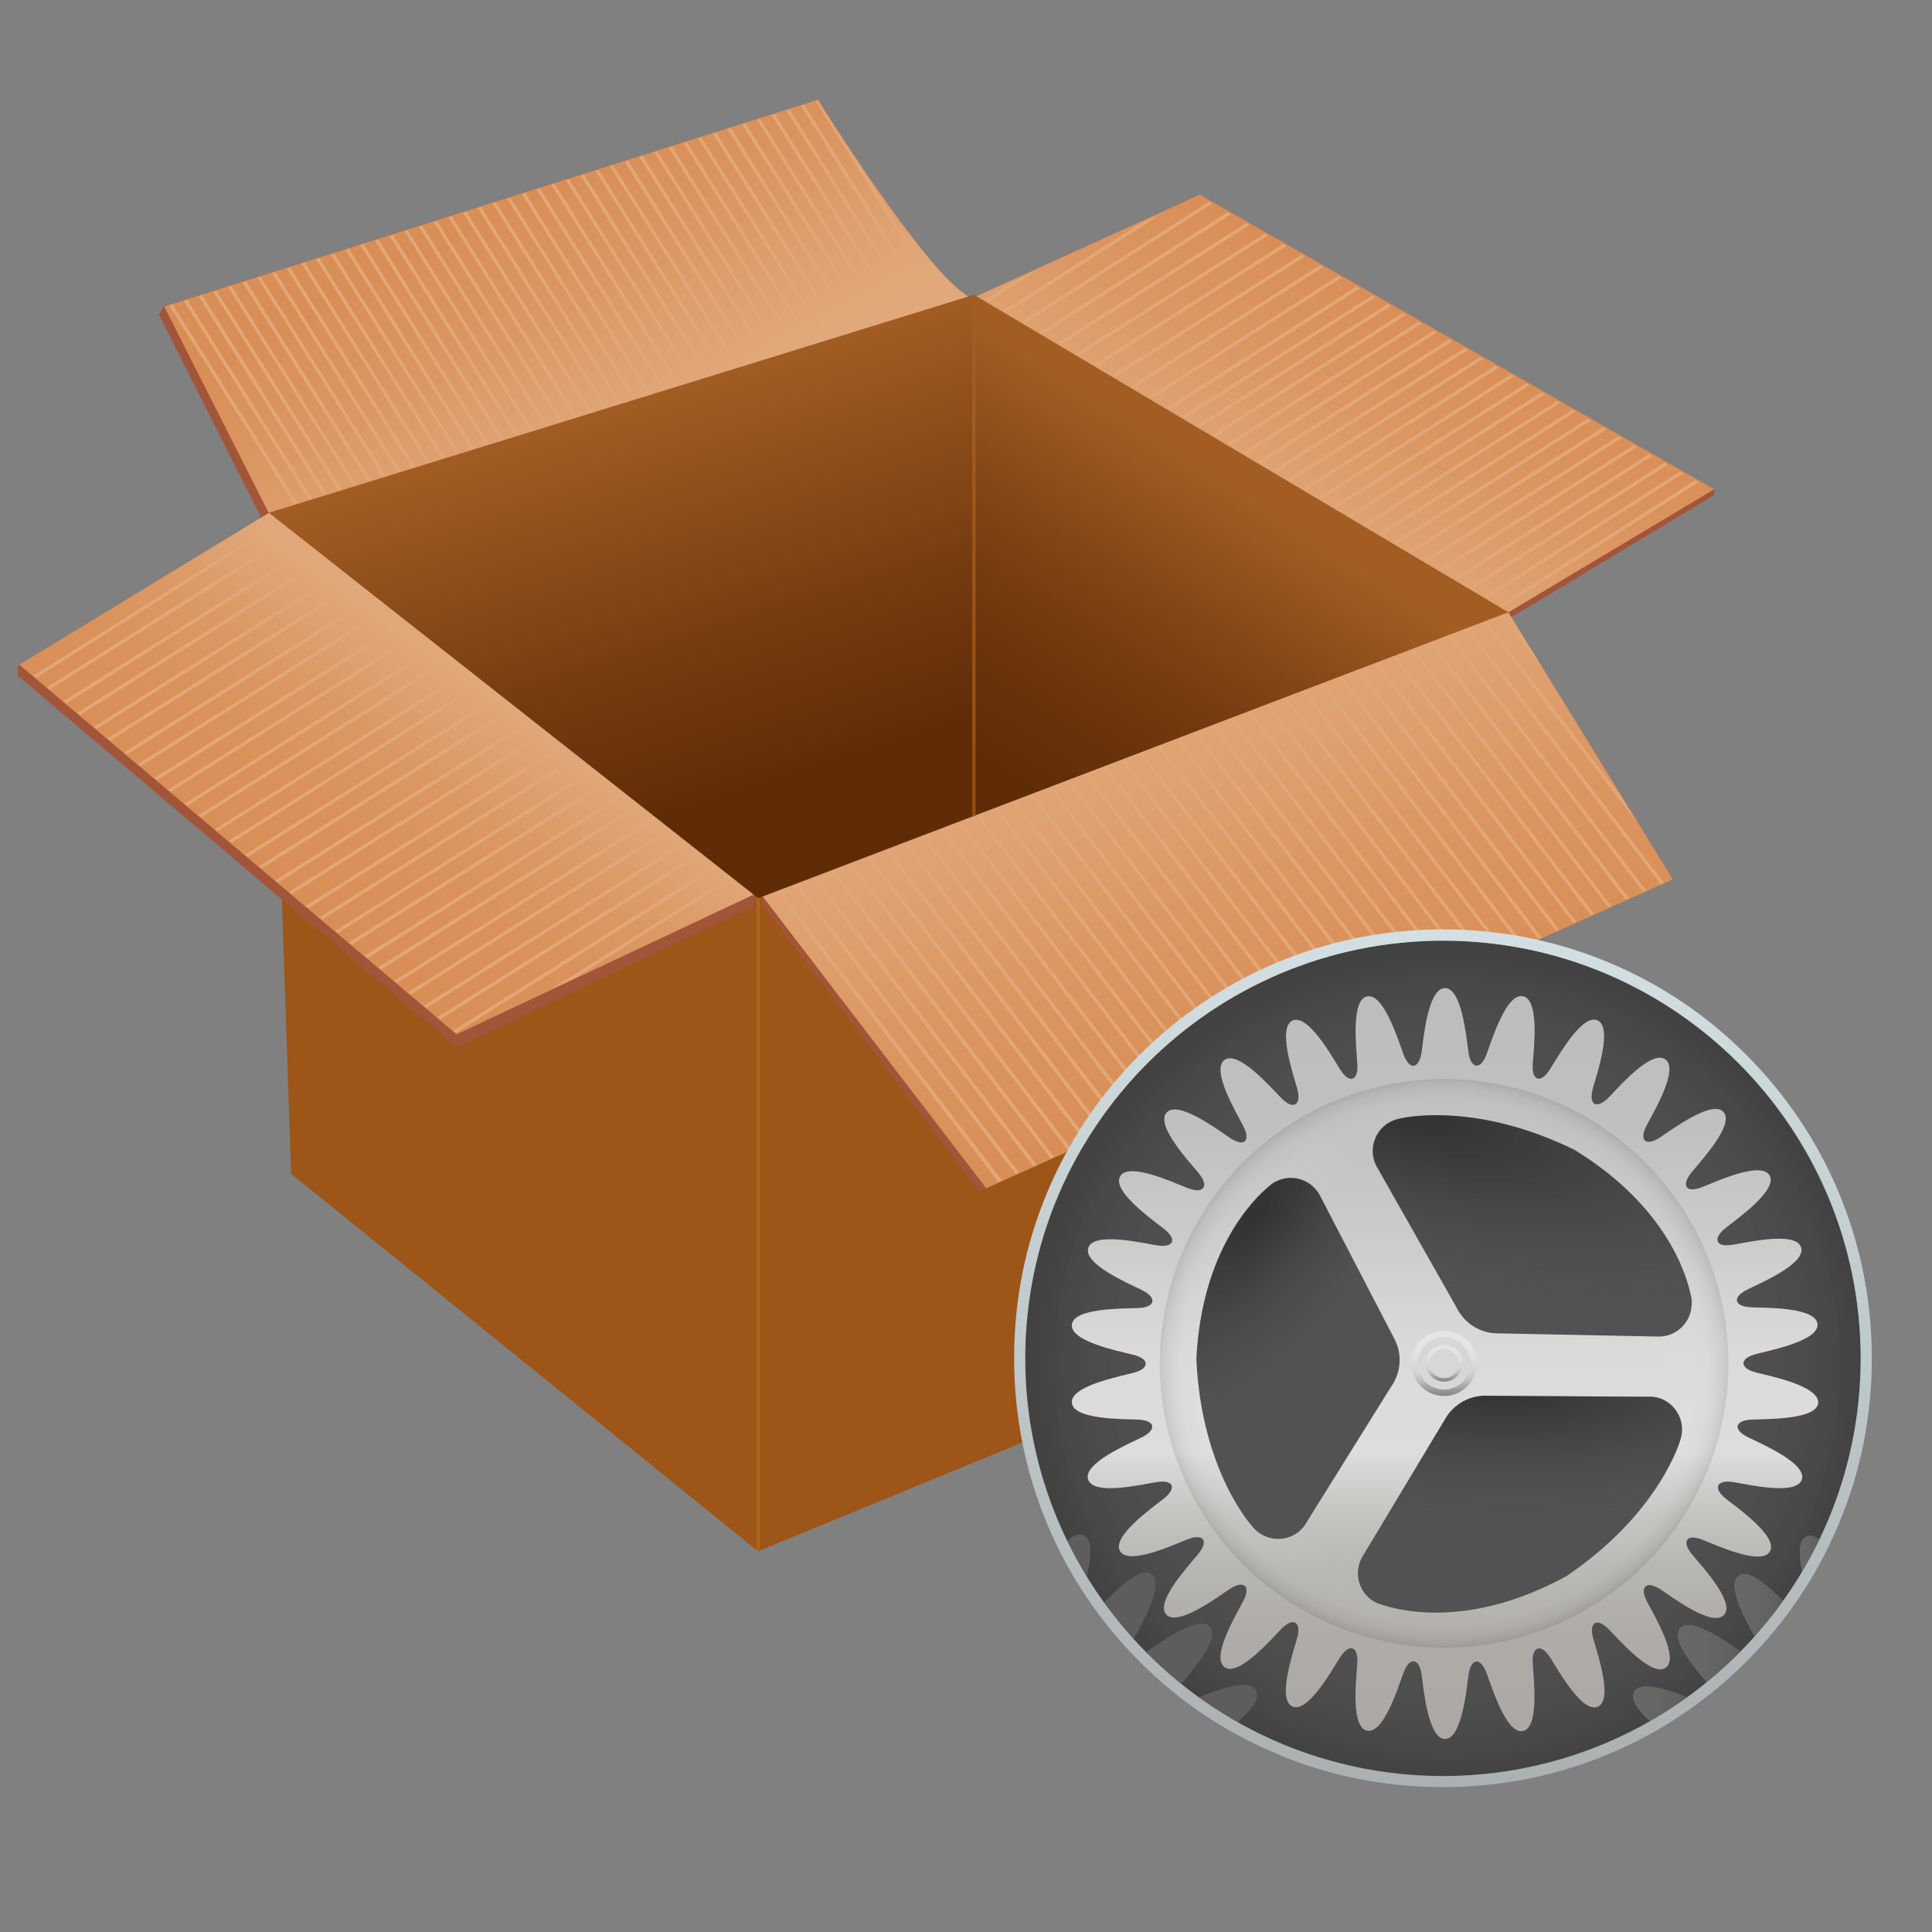 <?xml version="1.0" encoding="utf-8"?>
<!-- Generator: Adobe Illustrator 23.0.1, SVG Export Plug-In . SVG Version: 6.00 Build 0)  -->
<!-- Artist: @KevDoy for Trenta.io -->
<svg version="1.1" xmlns="http://www.w3.org/2000/svg" xmlns:xlink="http://www.w3.org/1999/xlink" x="0px" y="0px"
	 viewBox="0 0 1024 1024" style="enable-background:new 0 0 1024 1024;" xml:space="preserve">
<rect x="0" y="0" width="1024" height="1024" fill="#808080" stroke="none"/>
<style type="text/css">
	.st0{fill:url(#polygon15_1_);}
	.st1{fill:url(#polygon25_1_);}
	.st2{fill:#9D5518;}
	.st3{fill:#A25539;}
	.st4{fill:url(#polygon44_1_);}
	.st5{fill:url(#polygon58_1_);}
	.st6{fill:url(#polygon72_1_);}
	.st7{fill:url(#path86_1_);}
	.st8{fill:none;stroke:#000000;stroke-miterlimit:10;}
	.st9{fill:#AD631C;}
	.st10{fill:url(#polygon102_1_);}
	.st11{fill:#E2A777;}
	.st12{fill:#525252;}
	.st13{fill:url(#Background_2_);}
	.st14{fill:url(#SVGID_1_);}
	.st15{fill:url(#SVGID_2_);}
	.st16{fill:url(#SVGID_3_);}
	.st17{fill:url(#SVGID_4_);}
	.st18{opacity:0.45;}
	.st19{fill:#ACA9A5;}
	.st20{fill:url(#Outline_1_);}
	.st21{fill:url(#SVGID_5_);}
	.st22{fill:url(#SVGID_6_);}
	.st23{display:none;fill:#525252;}
	.st24{fill:url(#SVGID_7_);}
	.st25{fill:url(#SVGID_8_);}
	.st26{fill:url(#SVGID_9_);}
	.st27{fill:url(#SVGID_10_);}
	.st28{fill:#D7D7D6;}
	.st29{fill:url(#SVGID_11_);}
</style>
<g id="Layer_2">
	<g id="Inner_Box_Gradient_1">
		
			<linearGradient id="polygon15_1_" gradientUnits="userSpaceOnUse" x1="677.205" y1="813.749" x2="526.891" y2="580.122" gradientTransform="matrix(1 0 0 -1 0 1024)">
			<stop  offset="0.189" style="stop-color:#A35D22"/>
			<stop  offset="0.21" style="stop-color:#A05B21"/>
			<stop  offset="0.497" style="stop-color:#7D4113"/>
			<stop  offset="0.732" style="stop-color:#68320B"/>
			<stop  offset="0.886" style="stop-color:#602C08"/>
		</linearGradient>
		<polygon id="polygon15" class="st0" points="516.2,432.5 516.2,156.2 799.5,324.5 		"/>
	</g>
	<g id="Inner_Box_Gradient_2">
		
			<linearGradient id="polygon25_1_" gradientUnits="userSpaceOnUse" x1="328.494" y1="812.606" x2="425.559" y2="507.273" gradientTransform="matrix(1 0 0 -1 0 1024)">
			<stop  offset="2.461117e-03" style="stop-color:#A35D22"/>
			<stop  offset="0.442" style="stop-color:#743B10"/>
			<stop  offset="0.678" style="stop-color:#602C08"/>
		</linearGradient>
		<polygon id="polygon25" class="st1" points="516.2,432.5 516.2,156.2 142.5,271.8 401.8,476.1 		"/>
	</g>
	<g id="Layer_3_1_">
		<polygon id="polygon28" class="st2" points="401.8,476.1 799.5,324.5 787.1,663.6 401.8,822.2 154.3,622.1 142.5,271.8 		"/>
	</g>
	<g id="bottom_left_flap">
		<g id="g46">
			<polygon id="polygon31" class="st3" points="399.4,474.2 399.4,480.4 242,555.2 9.4,358.1 9.4,352.9 142.5,271.8 			"/>
			
				<linearGradient id="polygon44_1_" gradientUnits="userSpaceOnUse" x1="158.847" y1="546.31" x2="246.802" y2="669.637" gradientTransform="matrix(1 0 0 -1 0 1024)">
				<stop  offset="0" style="stop-color:#D98E56"/>
				<stop  offset="0.334" style="stop-color:#DA915A"/>
				<stop  offset="0.655" style="stop-color:#DC9965"/>
				<stop  offset="0.969" style="stop-color:#E0A779"/>
				<stop  offset="1" style="stop-color:#E1A97B"/>
			</linearGradient>
			<polygon id="polygon44" class="st4" points="399.4,474.2 242,548.2 10.2,352.3 142.5,271.8 			"/>
		</g>
	</g>
	<g id="bottom_right_flap">
		<g id="g60">
			<polygon id="polygon49" class="st3" points="404.3,475.2 404.3,479.7 518.9,631.6 886.7,466.1 799.5,324.5 			"/>
			
				<linearGradient id="polygon58_1_" gradientUnits="userSpaceOnUse" x1="679.668" y1="465.548" x2="604.572" y2="658.395" gradientTransform="matrix(1 0 0 -1 0 1024)">
				<stop  offset="0" style="stop-color:#D98E56"/>
				<stop  offset="0.428" style="stop-color:#DC9763"/>
				<stop  offset="1" style="stop-color:#E1A97B"/>
			</linearGradient>
			<polygon id="polygon58" class="st5" points="404.3,475.2 522.7,629.8 886.7,466.1 799.5,324.5 			"/>
		</g>
	</g>
	<g id="top_right_flap">
		<g id="g74">
			<polygon id="polygon63" class="st3" points="801.2,327.1 908.6,262.4 908.6,259.3 635.9,103.1 517.5,157 799.5,324.5 			"/>
			
				<linearGradient id="polygon72_1_" gradientUnits="userSpaceOnUse" x1="738.684" y1="862.952" x2="670.797" y2="737.991" gradientTransform="matrix(1 0 0 -1 0 1024)">
				<stop  offset="0" style="stop-color:#D98E56"/>
				<stop  offset="0.428" style="stop-color:#DC9763"/>
				<stop  offset="1" style="stop-color:#E1A97B"/>
			</linearGradient>
			<polygon id="polygon72" class="st6" points="799.5,324.5 908.6,259.3 635.9,103.1 517.5,157 			"/>
		</g>
	</g>
	<g id="top_left_flap">
		<path id="path77" class="st3" d="M138.4,274.3L84.3,166.9l2.6-4.6L433.6,52.8c0,0,57.4,92.4,79.8,104.3l-371,114.7L138.4,274.3z"
			/>
		
			<linearGradient id="path86_1_" gradientUnits="userSpaceOnUse" x1="271.858" y1="914.085" x2="337.191" y2="792.428" gradientTransform="matrix(1 0 0 -1 0 1024)">
			<stop  offset="0" style="stop-color:#D98E56"/>
			<stop  offset="0.428" style="stop-color:#DC9763"/>
			<stop  offset="1" style="stop-color:#E1A97B"/>
		</linearGradient>
		<path id="path86" class="st7" d="M87,162.4L433.6,52.8c0,0,57.4,92.4,79.8,104.3l-371,114.7L87,162.4z"/>
	</g>
	<g id="Layer_12_1_">
		<path id="path90" class="st8" d="M154.3,622.1"/>
		<polygon id="polygon92" class="st9" points="401.8,476.1 400.9,475.4 400.9,821.5 401.8,822.2 402.7,821.8 402.7,475.8 		"/>
	</g>
	<g id="Top_Stroke_1_">
		
			<linearGradient id="polygon102_1_" gradientUnits="userSpaceOnUse" x1="516.176" y1="867.771" x2="516.176" y2="591.115" gradientTransform="matrix(1 0 0 -1 0 1024)">
			<stop  offset="0.189" style="stop-color:#A35D22"/>
			<stop  offset="0.527" style="stop-color:#9C5316"/>
			<stop  offset="0.886" style="stop-color:#974D0E"/>
		</linearGradient>
		<polygon id="polygon102" class="st10" points="515.3,156.5 515.3,432.9 517.1,432.2 517.1,156.8 516.2,156.2 		"/>
	</g>
	<g id="Top_Lines">
		<polygon id="polygon105" class="st11" points="305.2,400.5 169.3,486.2 170.8,487.4 306.7,401.8 		"/>
		<polygon id="polygon107" class="st11" points="297.6,394.6 162,480.1 163.5,481.3 299.2,395.8 		"/>
		<polygon id="polygon109" class="st11" points="321.4,413.4 184.9,499.5 186.4,500.7 323,414.6 		"/>
		<polygon id="polygon111" class="st11" points="314,407.5 177.7,493.4 179.1,494.5 315.4,408.6 		"/>
		<polygon id="polygon113" class="st11" points="337.7,426.2 200.6,512.6 202,513.9 339.3,427.4 		"/>
		<polygon id="polygon115" class="st11" points="330.2,420.3 193.3,506.5 194.8,507.8 331.7,421.4 		"/>
		<polygon id="polygon117" class="st11" points="354.1,439 216.3,525.9 217.7,527.1 355.5,440.2 		"/>
		<polygon id="polygon119" class="st11" points="346.5,433.1 209,519.8 210.4,521 347.9,434.3 		"/>
		<polygon id="polygon121" class="st11" points="370.3,451.9 231.9,539.1 233.3,540.3 371.8,453.1 		"/>
		<polygon id="polygon123" class="st11" points="362.7,446 224.7,533 226.1,534.2 364.2,447.1 		"/>
		<polygon id="polygon125" class="st11" points="386.6,464.7 292.4,524.1 305.7,517.8 388,465.9 		"/>
		<polygon id="polygon127" class="st11" points="379,458.7 240.2,546.2 241.7,547.4 380.6,459.9 		"/>
		<polygon id="polygon129" class="st11" points="288.5,387.5 153.3,472.6 154.7,473.9 290,388.6 		"/>
		<polygon id="polygon131" class="st11" points="281,381.5 146,466.5 147.4,467.8 282.5,382.7 		"/>
		<polygon id="polygon133" class="st11" points="271.8,374.3 137.2,459.1 138.7,460.4 273.3,375.5 		"/>
		<polygon id="polygon135" class="st11" points="264.3,368.4 129.9,453 131.4,454.2 265.7,369.5 		"/>
		<polygon id="polygon137" class="st11" points="255.1,361.2 121.2,445.6 122.6,446.8 256.6,362.3 		"/>
		<polygon id="polygon139" class="st11" points="247.6,355.2 113.9,439.5 115.3,440.6 249.1,356.4 		"/>
		<polygon id="polygon141" class="st11" points="238.4,348 105.2,432 106.6,433.2 240,349.2 		"/>
		<polygon id="polygon143" class="st11" points="230.9,342 97.9,425.9 99.3,427.1 232.4,343.2 		"/>
		<polygon id="polygon145" class="st11" points="221.8,334.8 89.1,418.5 90.6,419.6 223.3,336 		"/>
		<polygon id="polygon147" class="st11" points="214.2,328.9 81.8,412.3 83.3,413.5 215.7,330.1 		"/>
		<polygon id="polygon149" class="st11" points="205.1,321.7 73.1,404.9 74.5,406.1 206.5,322.9 		"/>
		<polygon id="polygon151" class="st11" points="197.5,315.7 65.8,398.7 67.2,400 199.1,316.9 		"/>
		<polygon id="polygon153" class="st11" points="188.4,308.5 57,391.3 58.5,392.5 189.9,309.7 		"/>
		<polygon id="polygon155" class="st11" points="180.9,302.6 49.7,385.2 51.2,386.4 182.4,303.7 		"/>
		<polygon id="polygon157" class="st11" points="171.7,295.4 41,377.7 42.4,379 173.2,296.5 		"/>
		<polygon id="polygon159" class="st11" points="164.2,289.4 33.7,371.6 35.1,372.9 165.6,290.6 		"/>
		<polygon id="polygon161" class="st11" points="155,282.2 25,364.2 26.4,365.4 156.5,283.4 		"/>
		<polygon id="polygon163" class="st11" points="147.5,276.3 17.7,358.1 19.1,359.3 149,277.4 		"/>
		<polygon id="polygon165" class="st11" points="89.7,161.9 155.9,267.2 157.7,266.6 91.5,161.4 		"/>
		<polygon id="polygon167" class="st11" points="97.4,159.5 163.6,264.8 165.4,264.2 99.2,158.9 		"/>
		<polygon id="polygon169" class="st11" points="105.2,157 171.5,262.4 173.3,261.8 107.1,156.4 		"/>
		<polygon id="polygon171" class="st11" points="113,154.5 179.3,260 181.1,259.4 114.8,154 		"/>
		<polygon id="polygon173" class="st11" points="120.8,152.1 187.2,257.5 188.9,257 122.5,151.5 		"/>
		<polygon id="polygon175" class="st11" points="128.6,149.7 194.9,255.1 196.7,254.5 130.4,149 		"/>
		<polygon id="polygon177" class="st11" points="136.4,147.1 202.8,252.7 204.6,252.1 138.1,146.6 		"/>
		<polygon id="polygon179" class="st11" points="144.2,144.7 210.6,250.3 212.4,249.8 146,144.2 		"/>
		<polygon id="polygon181" class="st11" points="151.9,142.3 218.4,247.9 220.1,247.3 153.7,141.6 		"/>
		<polygon id="polygon183" class="st11" points="159.8,139.7 226.2,245.4 228,244.9 161.6,139.2 		"/>
		<polygon id="polygon185" class="st11" points="167.5,137.3 234,243 235.8,242.5 169.3,136.8 		"/>
		<polygon id="polygon187" class="st11" points="175.4,134.9 241.9,240.6 243.6,240 177.1,134.3 		"/>
		<polygon id="polygon189" class="st11" points="183.1,132.3 249.6,238.2 251.4,237.6 184.9,131.8 		"/>
		<polygon id="polygon191" class="st11" points="190.9,129.9 257.5,235.8 259.3,235.3 192.7,129.4 		"/>
		<polygon id="polygon193" class="st11" points="198.7,127.5 265.3,233.4 267.1,232.8 200.5,126.9 		"/>
		<polygon id="polygon195" class="st11" points="206.4,125 273.1,230.9 274.8,230.4 208.3,124.4 		"/>
		<polygon id="polygon197" class="st11" points="214.3,122.5 280.9,228.5 282.7,228 216,122 		"/>
		<polygon id="polygon199" class="st11" points="222,120.1 288.7,226.1 290.5,225.5 223.8,119.6 		"/>
		<polygon id="polygon201" class="st11" points="229.9,117.7 296.6,223.7 298.4,223.1 231.6,117 		"/>
		<polygon id="polygon203" class="st11" points="237.6,115.1 304.3,221.3 306.1,220.8 239.4,114.6 		"/>
		<polygon id="polygon205" class="st11" points="245.4,112.7 312.2,218.9 314,218.3 247.2,112.2 		"/>
		<polygon id="polygon207" class="st11" points="253.2,110.3 320,216.4 321.8,215.9 255,109.7 		"/>
		<polygon id="polygon209" class="st11" points="261,107.7 327.8,214 329.5,213.5 262.8,107.2 		"/>
		<polygon id="polygon211" class="st11" points="268.8,105.3 335.6,211.6 337.4,211 270.5,104.8 		"/>
		<polygon id="polygon213" class="st11" points="276.6,102.9 343.4,209.2 345.2,208.7 278.4,102.3 		"/>
		<polygon id="polygon215" class="st11" points="284.3,100.4 351.3,206.8 353.1,206.2 286.1,99.8 		"/>
		<polygon id="polygon217" class="st11" points="292.1,97.9 359,204.4 360.8,203.8 294,97.4 		"/>
		<polygon id="polygon219" class="st11" points="299.9,95.5 366.9,201.9 368.7,201.4 301.7,95 		"/>
		<polygon id="polygon221" class="st11" points="307.7,93.1 374.7,199.5 376.5,198.9 309.5,92.4 		"/>
		<polygon id="polygon223" class="st11" points="315.5,90.5 382.5,197.1 384.2,196.5 317.3,90 		"/>
		<polygon id="polygon225" class="st11" points="323.3,88.1 390.3,194.7 392.1,194.2 325,87.6 		"/>
		<polygon id="polygon227" class="st11" points="331.1,85.7 398.1,192.3 399.9,191.7 332.9,85 		"/>
		<polygon id="polygon229" class="st11" points="338.8,83.1 406,189.8 407.8,189.3 340.6,82.6 		"/>
		<polygon id="polygon231" class="st11" points="346.7,80.7 413.8,187.4 415.5,186.9 348.5,80.2 		"/>
		<polygon id="polygon233" class="st11" points="354.4,78.3 421.6,185 423.4,184.4 356.2,77.7 		"/>
		<polygon id="polygon235" class="st11" points="362.3,75.8 429.4,182.6 431.2,182 364,75.2 		"/>
		<polygon id="polygon237" class="st11" points="370,73.3 437.2,180.2 438.9,179.7 371.8,72.8 		"/>
		<polygon id="polygon239" class="st11" points="377.8,70.9 445,177.8 446.8,177.2 379.6,70.3 		"/>
		<polygon id="polygon241" class="st11" points="385.6,68.5 452.8,175.3 454.6,174.8 387.4,67.8 		"/>
		<polygon id="polygon243" class="st11" points="393.3,65.9 460.7,172.9 462.5,172.4 395.2,65.4 		"/>
		<polygon id="polygon245" class="st11" points="401.2,63.5 468.5,170.5 470.2,169.9 402.9,63 		"/>
		<polygon id="polygon247" class="st11" points="408.9,61.1 476.3,168.1 478.1,167.6 410.7,60.4 		"/>
		<polygon id="polygon249" class="st11" points="416.8,58.5 484.1,165.7 485.9,165.2 418.5,58 		"/>
		<polygon id="polygon251" class="st11" points="424.5,56.1 491.9,163.3 493.7,162.7 426.3,55.6 		"/>
		<path id="path253" class="st11" d="M501.5,160.3l-45.2-71.9c-11.9-17.7-21.2-32.4-22.8-35.1l-1.2,0.4l67.4,107.1L501.5,160.3z"/>
		<polygon id="polygon255" class="st11" points="531,625.6 413.4,472.2 411.6,472.9 529.2,626.4 		"/>
		<polygon id="polygon257" class="st11" points="540.1,621.5 423,468.6 421.2,469.2 538.4,622.2 		"/>
		<polygon id="polygon259" class="st11" points="549.4,617.4 432.6,464.9 430.8,465.6 547.7,618.1 		"/>
		<polygon id="polygon261" class="st11" points="558.6,613.2 442.2,461.2 440.5,461.9 556.9,613.9 		"/>
		<polygon id="polygon263" class="st11" points="567.9,609.1 451.8,457.6 450,458.2 566.2,609.8 		"/>
		<polygon id="polygon265" class="st11" points="577.1,604.8 461.4,453.9 459.7,454.6 575.4,605.6 		"/>
		<polygon id="polygon267" class="st11" points="586.4,600.7 471,450.2 469.3,450.9 584.7,601.5 		"/>
		<polygon id="polygon269" class="st11" points="595.6,596.5 480.7,446.6 478.9,447.2 593.9,597.3 		"/>
		<polygon id="polygon271" class="st11" points="604.8,592.4 490.2,442.9 488.5,443.6 603.1,593.2 		"/>
		<polygon id="polygon273" class="st11" points="614,588.2 499.9,439.2 498.1,439.9 612.3,589.1 		"/>
		<polygon id="polygon275" class="st11" points="623.2,584.1 509.5,435.6 507.7,436.2 621.6,584.8 		"/>
		<polygon id="polygon277" class="st11" points="632.5,580 519.1,431.9 517.3,432.6 630.8,580.7 		"/>
		<polygon id="polygon279" class="st11" points="641.7,575.8 528.7,428.2 526.9,428.9 640.1,576.5 		"/>
		<polygon id="polygon281" class="st11" points="651,571.7 538.3,424.6 536.5,425.2 649.3,572.4 		"/>
		<polygon id="polygon283" class="st11" points="660.2,567.5 547.9,420.9 546.1,421.6 658.6,568.2 		"/>
		<polygon id="polygon285" class="st11" points="669.5,563.4 557.5,417.2 555.7,417.9 667.8,564.1 		"/>
		<polygon id="polygon287" class="st11" points="678.7,559.2 567.1,413.6 565.4,414.2 677,559.9 		"/>
		<polygon id="polygon289" class="st11" points="687.9,555 576.7,409.9 574.9,410.6 686.2,555.8 		"/>
		<polygon id="polygon291" class="st11" points="697.1,550.8 586.3,406.2 584.6,406.9 695.4,551.7 		"/>
		<polygon id="polygon293" class="st11" points="706.4,546.7 595.9,402.6 594.2,403.2 704.7,547.5 		"/>
		<polygon id="polygon295" class="st11" points="715.6,542.6 605.6,398.9 603.8,399.6 713.9,543.4 		"/>
		<polygon id="polygon297" class="st11" points="724.9,538.4 615.1,395.2 613.4,395.9 723.2,539.2 		"/>
		<polygon id="polygon299" class="st11" points="734.1,534.3 624.8,391.6 623,392.2 732.4,535.1 		"/>
		<polygon id="polygon301" class="st11" points="743.4,530.1 634.4,387.9 632.6,388.6 741.6,530.8 		"/>
		<polygon id="polygon303" class="st11" points="752.5,526 644,384.2 642.2,384.9 750.8,526.7 		"/>
		<polygon id="polygon305" class="st11" points="761.8,521.8 653.6,380.6 651.8,381.2 760.1,522.5 		"/>
		<polygon id="polygon307" class="st11" points="771,517.7 663.2,376.9 661.4,377.6 769.3,518.4 		"/>
		<polygon id="polygon309" class="st11" points="780.2,513.5 672.8,373.2 671.1,373.9 778.6,514.3 		"/>
		<polygon id="polygon311" class="st11" points="789.5,509.4 682.4,369.6 680.6,370.3 787.8,510.1 		"/>
		<polygon id="polygon313" class="st11" points="798.7,505.2 692,365.9 690.3,366.6 797.1,506 		"/>
		<polygon id="polygon315" class="st11" points="808,501 701.6,362.2 699.8,363 806.3,501.8 		"/>
		<polygon id="polygon317" class="st11" points="817.2,496.9 711.3,358.6 709.5,359.3 815.5,497.7 		"/>
		<polygon id="polygon319" class="st11" points="826.4,492.7 720.8,354.9 719.1,355.7 824.7,493.5 		"/>
		<polygon id="polygon321" class="st11" points="835.6,488.6 730.5,351.2 728.7,352 834,489.4 		"/>
		<polygon id="polygon323" class="st11" points="844.9,484.4 740,347.6 738.3,348.3 843.2,485.2 		"/>
		<polygon id="polygon325" class="st11" points="854.1,480.3 749.7,343.9 748,344.6 852.5,481 		"/>
		<polygon id="polygon327" class="st11" points="863.4,476.1 759.3,340.2 757.5,341 861.7,476.9 		"/>
		<polygon id="polygon329" class="st11" points="872.6,472 768.9,336.6 767.1,337.3 870.9,472.7 		"/>
		<polygon id="polygon331" class="st11" points="881.9,467.8 778.5,332.9 776.7,333.6 880.2,468.6 		"/>
		<polygon id="polygon333" class="st11" points="786.3,330 868.1,436.6 858.8,421.5 788.1,329.3 		"/>
		<polygon id="polygon335" class="st11" points="808,339 797.7,325.6 796,326.3 817.3,354.1 		"/>
		<path id="polygon337" class="st11" d="M404.1,474.8l-0.3,0.1L404.1,474.8z"/>
		<polygon id="polygon339" class="st11" points="531,625.6 413.4,472.2 411.6,472.9 529.2,626.4 		"/>
		<polygon id="polygon341" class="st11" points="540.1,621.5 423,468.6 421.2,469.2 538.4,622.2 		"/>
		<polygon id="polygon343" class="st11" points="549.4,617.4 432.6,464.9 430.8,465.6 547.7,618.1 		"/>
		<polygon id="polygon345" class="st11" points="558.6,613.2 442.2,461.2 440.5,461.9 556.9,613.9 		"/>
		<polygon id="polygon347" class="st11" points="567.9,609.1 451.8,457.6 450,458.2 566.2,609.8 		"/>
		<polygon id="polygon349" class="st11" points="577.1,604.8 461.4,453.9 459.7,454.6 575.4,605.6 		"/>
		<polygon id="polygon351" class="st11" points="586.4,600.7 471,450.2 469.3,450.9 584.7,601.5 		"/>
		<polygon id="polygon353" class="st11" points="595.6,596.5 480.7,446.6 478.9,447.2 593.9,597.3 		"/>
		<polygon id="polygon355" class="st11" points="719.1,151.8 618.5,215.9 620.3,217 720.9,152.8 		"/>
		<polygon id="polygon357" class="st11" points="709.4,146.2 608.9,210.2 610.6,211.2 711.1,147.2 		"/>
		<polygon id="polygon359" class="st11" points="699.6,140.5 599.3,204.5 601,205.5 701.4,141.6 		"/>
		<polygon id="polygon361" class="st11" points="689.8,135 589.6,198.8 591.3,199.8 691.5,136 		"/>
		<polygon id="polygon363" class="st11" points="680,129.4 580,193.1 581.8,194.1 681.8,130.4 		"/>
		<polygon id="polygon365" class="st11" points="670.3,123.8 570.4,187.4 572.1,188.4 672,124.8 		"/>
		<polygon id="polygon367" class="st11" points="660.5,118.2 560.8,181.6 562.5,182.7 662.3,119.2 		"/>
		<polygon id="polygon369" class="st11" points="650.6,112.5 551.1,176 552.9,177 652.4,113.6 		"/>
		<polygon id="polygon371" class="st11" points="640.9,106.9 541.5,170.3 543.3,171.3 642.6,107.9 		"/>
		<polygon id="polygon373" class="st11" points="604.1,118.5 531.9,164.5 533.7,165.6 615.9,113.2 		"/>
		<polygon id="polygon375" class="st11" points="538.9,148.3 522.3,158.8 524,159.8 550.6,142.9 		"/>
		<polygon id="polygon377" class="st11" points="727.3,156.5 626.5,220.7 628.2,221.7 729,157.5 		"/>
		<polygon id="polygon379" class="st11" points="735.4,161.1 634.5,225.4 636.2,226.4 737.2,162.2 		"/>
		<polygon id="polygon381" class="st11" points="743.6,165.8 642.5,230.2 644.2,231.2 745.3,166.9 		"/>
		<polygon id="polygon383" class="st11" points="751.7,170.5 650.5,235 652.3,236 753.5,171.5 		"/>
		<polygon id="polygon385" class="st11" points="759.9,175.2 658.6,239.7 660.3,240.8 761.7,176.1 		"/>
		<polygon id="polygon387" class="st11" points="768,179.8 666.6,244.5 668.3,245.5 769.9,180.8 		"/>
		<polygon id="polygon389" class="st11" points="776.2,184.5 674.6,249.2 676.3,250.3 778,185.5 		"/>
		<polygon id="polygon391" class="st11" points="784.4,189.2 682.6,254 684.3,255 786.2,190.2 		"/>
		<polygon id="polygon393" class="st11" points="792.6,193.8 690.6,258.8 692.4,259.8 794.3,194.9 		"/>
		<polygon id="polygon395" class="st11" points="800.7,198.5 698.7,263.6 700.4,264.5 802.5,199.5 		"/>
		<polygon id="polygon397" class="st11" points="808.9,203.2 706.7,268.2 708.4,269.3 810.6,204.2 		"/>
		<polygon id="polygon399" class="st11" points="817,207.9 714.7,273 716.4,274.1 818.8,208.9 		"/>
		<polygon id="polygon401" class="st11" points="825.2,212.6 722.7,277.8 724.4,278.8 826.9,213.5 		"/>
		<polygon id="polygon403" class="st11" points="833.3,217.2 730.7,282.6 732.5,283.6 835.1,218.2 		"/>
		<polygon id="polygon405" class="st11" points="841.5,221.9 738.8,287.3 740.5,288.3 843.2,222.9 		"/>
		<polygon id="polygon407" class="st11" points="849.6,226.5 746.8,292 748.5,293.1 851.4,227.6 		"/>
		<polygon id="polygon409" class="st11" points="857.8,231.2 754.8,296.8 756.5,297.9 859.5,232.2 		"/>
		<polygon id="polygon411" class="st11" points="865.9,235.9 762.8,301.6 764.5,302.7 867.7,236.9 		"/>
		<polygon id="polygon413" class="st11" points="874.1,240.6 770.8,306.4 772.6,307.4 875.8,241.6 		"/>
		<polygon id="polygon415" class="st11" points="882.2,245.3 778.9,311.1 780.6,312.1 884,246.3 		"/>
		<polygon id="polygon417" class="st11" points="890.4,249.9 786.9,315.9 788.6,316.9 892.1,250.9 		"/>
		<polygon id="polygon419" class="st11" points="794.9,320.6 796.6,321.7 900.3,255.6 898.5,254.5 		"/>
	</g>
</g>
<g id="Layer_12">
	<g id="Layer_3">
		<g id="Background">
			<circle class="st12" cx="764.8" cy="719.9" r="221.4"/>
		</g>
		
			<radialGradient id="Background_2_" cx="767.146" cy="300.074" r="219.198" gradientTransform="matrix(1 0 0 -1 0 1024)" gradientUnits="userSpaceOnUse">
			<stop  offset="0" style="stop-color:#525252;stop-opacity:0"/>
			<stop  offset="0.468" style="stop-color:#505050;stop-opacity:9.360874e-02"/>
			<stop  offset="0.637" style="stop-color:#494949;stop-opacity:0.127"/>
			<stop  offset="0.757" style="stop-color:#3E3E3E;stop-opacity:0.151"/>
			<stop  offset="0.854" style="stop-color:#2D2D2D;stop-opacity:0.171"/>
			<stop  offset="0.936" style="stop-color:#171717;stop-opacity:0.187"/>
			<stop  offset="1" style="stop-color:#000000;stop-opacity:0.2"/>
		</radialGradient>
		<circle id="Background_1_" class="st13" cx="764.8" cy="719.9" r="221.4"/>
	</g>
	<g id="Layer_15">
		<g>
			<g>
				<g>
					
						<linearGradient id="SVGID_1_" gradientUnits="userSpaceOnUse" x1="865.599" y1="120.905" x2="894.14" y2="120.905" gradientTransform="matrix(1 0 0 -1 0 1024)">
						<stop  offset="0" style="stop-color:#BCBEBB"/>
						<stop  offset="0.434" style="stop-color:#B9BBB7"/>
						<stop  offset="0.829" style="stop-color:#B1B0AC"/>
						<stop  offset="1" style="stop-color:#ACA9A5"/>
					</linearGradient>
					<path class="st14" d="M866.2,896.6c-2.4,4,2.4,10.1,8.3,15.6c6.8-3.9,13.3-8.1,19.6-12.6C884.1,895.6,869.6,890.8,866.2,896.6z
						"/>
					
						<linearGradient id="SVGID_2_" gradientUnits="userSpaceOnUse" x1="889.382" y1="147.563" x2="922.502" y2="147.563" gradientTransform="matrix(1 0 0 -1 0 1024)">
						<stop  offset="0" style="stop-color:#BCBEBB"/>
						<stop  offset="0.434" style="stop-color:#B9BBB7"/>
						<stop  offset="0.829" style="stop-color:#B1B0AC"/>
						<stop  offset="1" style="stop-color:#ACA9A5"/>
					</linearGradient>
					<path class="st15" d="M922.5,875.3c-8.1-5.5-26.3-18.5-31.9-12.3c-5.2,5.7,7.1,20.5,14,28.6C910.9,886.5,916.9,881,922.5,875.3
						z"/>
					
						<linearGradient id="SVGID_3_" gradientUnits="userSpaceOnUse" x1="919.372" y1="173.125" x2="945.026" y2="173.125" gradientTransform="matrix(1 0 0 -1 0 1024)">
						<stop  offset="0" style="stop-color:#BCBEBB"/>
						<stop  offset="0.434" style="stop-color:#B9BBB7"/>
						<stop  offset="0.829" style="stop-color:#B1B0AC"/>
						<stop  offset="1" style="stop-color:#ACA9A5"/>
					</linearGradient>
					<path class="st16" d="M921.5,835.2c-6.5,4.7,3.6,23.2,8.5,32.2c5.3-6,10.4-12.3,15.1-18.8C937.5,840.9,926.8,831.4,921.5,835.2
						z"/>
					
						<linearGradient id="SVGID_4_" gradientUnits="userSpaceOnUse" x1="953.975" y1="200.495" x2="964.332" y2="200.495" gradientTransform="matrix(1 0 0 -1 0 1024)">
						<stop  offset="0" style="stop-color:#BCBEBB"/>
						<stop  offset="0.434" style="stop-color:#B9BBB7"/>
						<stop  offset="0.829" style="stop-color:#B1B0AC"/>
						<stop  offset="1" style="stop-color:#ACA9A5"/>
					</linearGradient>
					<path class="st17" d="M957.5,814.4c-4.4,2-4,10.3-2.3,18.6c3.3-5.5,6.3-11.1,9.1-17C961.9,814.2,959.5,813.5,957.5,814.4z"/>
				</g>
			</g>
			<g class="st18">
				<g>
					<path d="M866.2,896.6c-2.4,4,2.4,10.1,8.3,15.6c6.8-3.9,13.3-8.1,19.6-12.6C884.1,895.6,869.6,890.8,866.2,896.6z"/>
					<path d="M922.5,875.3c-8.1-5.5-26.3-18.5-31.9-12.3c-5.2,5.7,7.1,20.5,14,28.6C910.9,886.5,916.9,881,922.5,875.3z"/>
					<path d="M921.5,835.2c-6.5,4.7,3.6,23.2,8.5,32.2c5.3-6,10.4-12.3,15.1-18.8C937.5,840.9,926.8,831.4,921.5,835.2z"/>
					<path d="M957.5,814.4c-4.4,2-4,10.3-2.3,18.6c3.3-5.5,6.3-11.1,9.1-17C961.9,814.2,959.5,813.5,957.5,814.4z"/>
				</g>
			</g>
		</g>
		<g>
			<g>
				<g>
					<path class="st19" d="M575.9,835.4c2.2-9.3,3.4-19.4-1.6-21.6c-2.5-1.1-5.6,0.3-8.6,3C568.8,823.1,572.2,829.4,575.9,835.4z"/>
					<path class="st19" d="M610.3,834.5c-5.7-4.1-17.5,7.1-25,14.9c4.8,6.7,10,13.1,15.5,19.2C605,860.7,617.2,839.6,610.3,834.5z"
						/>
					<path class="st19" d="M641.1,862.3c-5.9-6.6-26.5,8.7-33.4,13.3c-0.1,0-0.1,0.1-0.1,0.1c5.8,5.9,11.9,11.4,18.4,16.6
						C632.5,884.7,646.6,868.4,641.1,862.3z"/>
					<path class="st19" d="M635.7,899.7c6.5,4.7,13.3,9,20.3,13c6.5-5.9,12.1-12.4,9.5-16.8C661.9,889.6,645.7,895.6,635.7,899.7z"
						/>
				</g>
			</g>
			<g class="st18">
				<g>
					<path d="M575.9,835.4c2.2-9.3,3.4-19.4-1.6-21.6c-2.5-1.1-5.6,0.3-8.6,3C568.8,823.1,572.2,829.4,575.9,835.4z"/>
					<path d="M610.3,834.5c-5.7-4.1-17.5,7.1-25,14.9c4.8,6.7,10,13.1,15.5,19.2C605,860.7,617.2,839.6,610.3,834.5z"/>
					<path d="M641.1,862.3c-5.9-6.6-26.5,8.7-33.4,13.3c-0.1,0-0.1,0.1-0.1,0.1c5.8,5.9,11.9,11.4,18.4,16.6
						C632.5,884.7,646.6,868.4,641.1,862.3z"/>
					<path d="M635.7,899.7c6.5,4.7,13.3,9,20.3,13c6.5-5.9,12.1-12.4,9.5-16.8C661.9,889.6,645.7,895.6,635.7,899.7z"/>
				</g>
			</g>
		</g>
		
			<linearGradient id="Outline_1_" gradientUnits="userSpaceOnUse" x1="764.837" y1="531.371" x2="764.837" y2="76.75" gradientTransform="matrix(1 0 0 -1 0 1024)">
			<stop  offset="0" style="stop-color:#D3E0E3"/>
			<stop  offset="1" style="stop-color:#ABB0B1"/>
		</linearGradient>
		<path id="Outline" class="st20" d="M764.8,498.6c122.3,0,221.4,99.1,221.4,221.4s-99.1,221.4-221.4,221.4s-221.4-99.1-221.4-221.4
			S642.6,498.6,764.8,498.6 M764.8,492.6c-30.7,0-60.5,6-88.5,17.8c-27.1,11.4-51.4,27.9-72.3,48.7c-20.9,20.9-37.3,45.2-48.7,72.3
			c-11.9,28-17.8,57.8-17.8,88.5c0,30.7,6,60.5,17.8,88.5c11.4,27.1,27.9,51.4,48.7,72.3c20.9,20.9,45.2,37.3,72.3,48.7
			c28,11.9,57.8,17.8,88.5,17.8c30.7,0,60.5-6,88.5-17.8c27.1-11.4,51.4-27.9,72.3-48.7c20.9-20.9,37.3-45.2,48.7-72.3
			c11.9-28,17.8-57.8,17.8-88.5c0-30.7-6-60.5-17.8-88.5c-11.4-27.1-27.9-51.4-48.7-72.3c-20.9-20.9-45.2-37.3-72.3-48.7
			C825.3,498.6,795.5,492.6,764.8,492.6L764.8,492.6z"/>
	</g>
	<g id="Layer_7">
		
			<linearGradient id="SVGID_5_" gradientUnits="userSpaceOnUse" x1="765.312" y1="491.497" x2="765.312" y2="108.284" gradientTransform="matrix(1 0 0 -1 0 1024)">
			<stop  offset="0" style="stop-color:#BCBEBB"/>
			<stop  offset="0.167" style="stop-color:#C0C1BE"/>
			<stop  offset="0.319" style="stop-color:#CBCBC9"/>
			<stop  offset="0.359" style="stop-color:#CFCFCD"/>
			<stop  offset="0.377" style="stop-color:#D2D1D0"/>
			<stop  offset="0.481" style="stop-color:#DBDAD9"/>
			<stop  offset="0.62" style="stop-color:#DEDDDC"/>
			<stop  offset="0.631" style="stop-color:#DAD9D8"/>
			<stop  offset="0.705" style="stop-color:#C6C4C1"/>
			<stop  offset="0.786" style="stop-color:#B7B5B1"/>
			<stop  offset="0.877" style="stop-color:#AFACA8"/>
			<stop  offset="1" style="stop-color:#ACA9A5"/>
		</linearGradient>
		<path class="st21" d="M930.9,727.5c-6.6-1.7-6.9-4.3-6.8-5.2c0-0.1,0-0.1,0-0.1c0,0,0,0,0-0.1c0,0,0,0,0-0.1
			c0-0.1,0.1-0.1,0.1-0.1l0,0c0.3-1.2,1.7-3,6.8-4.3c8.1-2.1,33.3-7.1,32.3-15.9s-26.6-8.5-34.9-8.8c-6.8-0.2-7.6-2.7-7.8-3.6
			c-0.1-1.2,0.7-3.4,5.7-5.9c7.5-3.7,31.1-13.8,28.3-22.3c-2.7-8.5-27.7-2.8-36-1.4c-5.2,0.9-7.2-0.2-7.9-1.2h0.1c0,0-2.7-2.5,4-7.8
			c6.6-5.2,27.5-20,23.1-27.7s-27.7,3-35.5,6.1c-5.3,2.1-7.4,1.2-8.2,0.3c-0.6-0.7-1.8-3,2.5-8.2c5.4-6.5,22.7-25.3,16.8-31.8
			c-5.9-6.6-26.5,8.7-33.4,13.3c-4.3,2.9-6.6,2.7-7.7,2.2l0,0c0,0-0.1,0-0.1-0.1c0,0,0,0-0.1,0l0,0c-0.1,0-0.1-0.1-0.1-0.1
			c-0.8-0.5-2.4-2.5,0.8-8.5c3.9-7.4,17-29.4,9.8-34.7c-7.2-5.3-24.1,14-29.9,20c-3.6,3.7-5.8,4-7.1,3.7l0,0c0,0-0.1,0-0.1,0
			s-0.1,0-0.1,0c-0.7-0.2-3.1-1.6-1.2-8.5c2.3-8.1,10.5-32.3,2.4-35.9c-8.1-3.6-20.6,18.7-25.1,25.8c-2.8,4.5-5,5.2-6.2,5.1l0,0
			c0,0-0.4,0-0.9-0.2c-0.1-0.1-0.1-0.1-0.1-0.1l0,0c-1.1-0.7-2.4-2.5-2-7.8c0.6-8.4,3.6-33.8-5.2-35.6c-8.7-1.8-16.3,22.6-19.2,30.5
			c-1.8,4.9-3.7,6-4.9,6.3l0,0c0,0-0.1,0-0.2,0l0,0c-0.7,0.1-3.6-0.1-4.6-7.3c-1.2-8.3-3.6-33.8-12.4-33.8
			c-8.9,0-11.3,25.5-12.4,33.8c-0.8,5.3-2.5,6.8-3.6,7.2l0,0c0,0-0.1,0-0.1,0.1c-0.6,0.2-1,0.1-1,0.1l0,0c-1.2-0.2-3.2-1.3-5-6.3
			c-2.9-7.9-10.5-32.3-19.2-30.5c-8.7,1.8-5.7,27.3-5.2,35.6c0.5,7.2-2.2,8-2.9,8.1c-0.1,0-0.1,0-0.1,0s-0.1,0-0.1,0l0,0
			c-1.2,0.1-3.4-0.8-6.1-5.1c-4.4-7.1-17-29.4-25.1-25.8c-8.1,3.6,0.1,27.9,2.4,35.9c1.8,6.6-0.2,8.1-1.1,8.5
			c-0.1,0-0.1,0.1-0.1,0.1c0,0,0,0-0.1,0c0,0,0,0-0.1,0c-0.1,0-0.1,0.1-0.1,0.1l0,0c-1.2,0.3-3.4,0.1-7.1-3.7
			c-5.8-6-22.8-25.3-29.9-20c-7.2,5.2,5.9,27.3,9.8,34.7c3.2,6,1.5,8,0.8,8.5c-0.9,0.7-3.3,1.1-7.9-2c-6.9-4.7-27.5-20-33.4-13.3
			c-5.9,6.6,11.4,25.4,16.8,31.8c4.4,5.3,3.1,7.6,2.5,8.2l-0.1,0.1c0,0,0,0-0.1,0.1c0,0,0,0-0.1,0.1c-0.1,0.1-0.1,0.1-0.1,0.1l0,0
			c-0.9,0.8-3.1,1.4-8-0.5c-7.8-3.1-31.1-13.8-35.5-6.1c-4.4,7.7,16.4,22.5,23.1,27.7c4.4,3.5,4.7,5.8,4.4,6.9
			c-0.3,0.9-1.7,3.1-8.4,1.9c-8.2-1.4-33.3-7.1-36,1.4c-2.7,8.5,20.7,18.6,28.3,22.3c4.7,2.3,5.6,4.4,5.7,5.6l0,0c0,0,0,0.1,0,0.1
			v0.1c0,0,0,0,0,0.1s0,0.1,0,0.1c-0.1,0.9-0.9,3.4-7.8,3.6c-8.4,0.3-34,0-34.9,8.8s24.2,13.9,32.3,15.9c5,1.2,6.4,3,6.8,4.2l0,0
			c0,0,0,0.1,0,0.1c0,0.1,0,0.1,0,0.1c0.1,0.7,0.2,3.6-6.8,5.3c-8.1,2.1-33.3,7.1-32.3,15.9s26.6,8.5,34.9,8.8
			c5.3,0.2,7,1.7,7.5,2.8l0,0c0,0,0.2,0.4,0.2,0.9c0,0.1,0,0.2,0,0.2l0,0c-0.1,1.2-0.9,3.3-5.7,5.6c-7.5,3.7-31.1,13.8-28.3,22.3
			s27.7,2.8,36,1.4c5.1-0.9,7.1,0.2,7.9,1.1l0,0c0,0,0.1,0.1,0.1,0.1l0,0c0.4,0.6,1.7,3.1-4,7.6c-6.6,5.2-27.5,20-23.1,27.7
			c4.4,7.7,27.7-3,35.5-6.1c4.9-2,7.1-1.2,8.1-0.5l0,0c0,0,0.1,0.1,0.1,0.1c0.4,0.4,0.5,0.8,0.5,0.8l0,0c0.5,1.1,0.5,3.4-2.9,7.5
			c-5.4,6.5-22.7,25.3-16.8,31.8c5.9,6.6,26.5-8.7,33.4-13.3c6-4,8.1-2.1,8.5-1.5l0.1,0.1c0.1,0.1,0.1,0.1,0.1,0.1l0,0
			c0.7,1.1,1,3.3-1.4,7.8c-3.9,7.4-17,29.4-9.8,34.7c7.2,5.3,24.1-14,29.9-20c4.7-4.9,7.1-3.9,7.9-3.3c0.1,0,0.1,0.1,0.1,0.1l0,0
			c0,0,0,0,0.1,0.1s0.1,0.1,0.1,0.1l0,0c0.9,0.9,1.8,3,0.3,8c-2.3,8.1-10.5,32.3-2.4,35.9s20.6-18.7,25.1-25.8
			c3.6-5.7,6.2-5.3,7-4.9c1.1,0.5,2.6,2.3,2.3,7.9c-0.6,8.4-3.6,33.8,5.2,35.6c8.7,1.8,16.3-22.6,19.2-30.5c1.8-4.9,3.7-6.1,5-6.3
			v0.1c0,0,3.6-1,4.7,7.3s3.6,33.8,12.4,33.8s11.3-25.5,12.4-33.8c0.8-5.6,2.7-7,3.9-7.2c0.9-0.2,3.5-0.1,5.8,6.3
			c2.9,7.9,10.5,32.3,19.2,30.5c8.7-1.8,5.7-27.3,5.2-35.6c-0.4-5.2,0.9-7.1,2-7.8l0,0c0,0,0.1-0.1,0.1-0.1c0,0,0,0,0.1,0
			c0,0,0,0,0.1,0c0.1,0,0.1-0.1,0.1-0.1c0.8-0.4,3.4-0.9,7,4.9c4.4,7.1,17,29.4,25.1,25.8c8.1-3.6-0.1-27.9-2.4-35.9
			c-1.4-5-0.6-7.1,0.3-7.9l0,0c0,0,0,0,0.1-0.1l0.1-0.1c0.5-0.5,3-2,8,3.3c5.8,6,22.8,25.3,29.9,20c7.2-5.2-5.9-27.3-9.8-34.7
			c-2.5-4.7-2-6.9-1.3-7.9l0,0c0,0,0.2-0.4,0.7-0.7c0.1-0.1,0.1-0.1,0.1-0.1l0,0c1.1-0.6,3.3-0.8,7.8,2.1c6.9,4.7,27.5,20,33.4,13.3
			c5.9-6.6-11.4-25.4-16.8-31.8c-4.7-5.6-2.9-7.8-2.4-8.3l0,0c0.1-0.1,0.1-0.1,0.1-0.1l0,0c0.9-0.8,3.1-1.4,7.9,0.5
			c7.8,3.1,31.1,13.8,35.5,6.1s-16.4-22.5-23.1-27.7c-4.2-3.3-4.6-5.5-4.4-6.7l0,0c0,0,0-0.1,0-0.2c0.1-0.6,0.5-0.9,0.5-0.9l0,0
			c0.8-0.9,2.7-2.1,7.9-1.2c8.2,1.4,33.3,7.1,36-1.4s-20.7-18.6-28.3-22.3c-6.5-3.2-5.9-5.9-5.6-6.6c0,0,0-0.1,0.1-0.1
			c0-0.1,0.1-0.1,0.1-0.1l0,0c0.6-1.1,2.3-2.5,7.5-2.7c8.4-0.3,34,0,34.9-8.8C964.1,734.6,939,729.5,930.9,727.5z"/>
		
			<radialGradient id="SVGID_6_" cx="765.43" cy="301.393" r="150.671" gradientTransform="matrix(1 0 0 -1 0 1024)" gradientUnits="userSpaceOnUse">
			<stop  offset="0.739" style="stop-color:#FFFFFF;stop-opacity:0"/>
			<stop  offset="0.836" style="stop-color:#FDFDFD;stop-opacity:3.726428e-02"/>
			<stop  offset="0.871" style="stop-color:#F6F6F6;stop-opacity:5.068948e-02"/>
			<stop  offset="0.896" style="stop-color:#EBEBEB;stop-opacity:6.025776e-02"/>
			<stop  offset="0.916" style="stop-color:#DADADA;stop-opacity:6.799926e-02"/>
			<stop  offset="0.934" style="stop-color:#C4C4C4;stop-opacity:7.462608e-02"/>
			<stop  offset="0.949" style="stop-color:#A8A8A8;stop-opacity:8.049740e-02"/>
			<stop  offset="0.963" style="stop-color:#888888;stop-opacity:8.581012e-02"/>
			<stop  offset="0.976" style="stop-color:#626262;stop-opacity:9.069102e-02"/>
			<stop  offset="0.988" style="stop-color:#373737;stop-opacity:9.523237e-02"/>
			<stop  offset="0.998" style="stop-color:#090909;stop-opacity:9.926198e-02"/>
			<stop  offset="1" style="stop-color:#000000;stop-opacity:0.1"/>
		</radialGradient>
		<circle class="st22" cx="765.4" cy="722.6" r="150.7"/>
	</g>
	<g id="Layer_10">
		<path class="st23" d="M897.6,690.7L897.6,690.7L897.6,690.7c-0.1-0.9-0.3-1.9-0.5-2.8c-2.3-10.3-13.6-47.1-63.3-76.1
			c-54.9-25.5-93.4-14.5-93.4-14.5c-7.6,1.8-13.3,8.7-13.3,16.9c0,3.7,1.1,7.1,3.1,10l42.8,72.4c1.2,2.3,2.7,4.3,4.4,6.1
			c4.4,4.4,10.6,7.2,17.4,7.2h85.4c9.6,0,17.4-7.8,17.4-17.4C897.7,691.8,897.7,691.3,897.6,690.7z"/>
		<path class="st23" d="M737.5,839.4L737.5,839.4L737.5,839.4c0.9,0.4,1.8,0.7,2.7,0.9c10.1,3.2,47.5,11.7,97.5-17
			c49.4-34.9,59.1-73.7,59.1-73.7c2.3-7.5-0.9-15.9-8-20c-3.2-1.8-6.8-2.5-10.1-2.3l-84.2,1.1c-2.5-0.1-5.1,0.2-7.5,0.8
			c-6.1,1.7-11.5,5.6-14.9,11.5l-42.6,74c-4.8,8.4-1.9,19,6.4,23.8C736.4,838.9,737,839.1,737.5,839.4z"/>
		<path class="st23" d="M691.3,628.2L691.3,628.2C691.3,628.2,691.2,628.2,691.3,628.2c-0.8,0.5-1.5,1.1-2.2,1.8
			c-7.9,6.9-34.8,34.4-36.5,92c3.9,60.4,31.9,88.9,31.9,88.9c5.3,5.9,14,7.5,21.2,3.6c3.3-1.8,5.7-4.4,7.2-7.5l43.1-72.3
			c1.4-2.1,2.5-4.4,3.2-6.8c1.8-6,1.2-12.7-2-18.7l-40.8-75c-4.6-8.4-15.2-11.6-23.6-6.9C692.2,627.7,691.8,627.9,691.3,628.2z"/>
		<path class="st12" d="M896.7,689.5L896.7,689.5L896.7,689.5c-0.1-0.9-0.2-1.9-0.5-2.8c-2.1-10.4-12.7-47.3-61.8-77.3
			C780,582.8,741.3,593,741.3,593c-7.7,1.7-13.5,8.4-13.7,16.7c-0.1,3.7,1,7.1,2.9,10L772,693c1.1,2.3,2.6,4.4,4.3,6.2
			c4.4,4.6,10.4,7.4,17.2,7.5l85.4,1.7c9.6,0.2,17.5-7.5,17.7-17.1C896.7,690.6,896.7,690,896.7,689.5z"/>
		
			<radialGradient id="SVGID_7_" cx="792.119" cy="143.421" r="265.563" gradientTransform="matrix(0.97 0.243 8.473066e-02 -0.338 -31.63 446.716)" gradientUnits="userSpaceOnUse">
			<stop  offset="0" style="stop-color:#000000;stop-opacity:0.4"/>
			<stop  offset="0.231" style="stop-color:#0F0F0F;stop-opacity:0.328"/>
			<stop  offset="0.632" style="stop-color:#303030;stop-opacity:0.157"/>
			<stop  offset="1" style="stop-color:#525252;stop-opacity:0"/>
		</radialGradient>
		<path class="st24" d="M896.7,689.5L896.7,689.5L896.7,689.5c-0.1-0.9-0.2-1.9-0.5-2.8c-2.1-10.4-12.7-47.3-61.8-77.3
			C780,582.8,741.3,593,741.3,593c-7.7,1.7-13.5,8.4-13.7,16.7c-0.1,3.7,1,7.1,2.9,10L772,693c1.1,2.3,2.6,4.4,4.3,6.2
			c4.4,4.6,10.4,7.4,17.2,7.5l85.4,1.7c9.6,0.2,17.5-7.5,17.7-17.1C896.7,690.6,896.7,690,896.7,689.5z"/>
		<path class="st12" d="M729.6,849.5L729.6,849.5L729.6,849.5c0.9,0.4,1.8,0.8,2.7,1c10,3.4,47.3,12.6,97.9-15.1
			c50.1-33.9,60.5-72.5,60.5-72.5c2.4-7.5-0.6-15.9-7.6-20.2c-3.1-1.9-6.7-2.7-10.1-2.4l-84.2-0.5c-2.5-0.2-5.1,0.1-7.5,0.7
			c-6.1,1.5-11.6,5.4-15.1,11.2l-44,73.2c-4.9,8.2-2.3,18.9,5.9,23.9C728.6,849,729.2,849.3,729.6,849.5z"/>
		
			<radialGradient id="SVGID_8_" cx="742.78" cy="634.862" r="222.946" gradientTransform="matrix(-1 -1.772588e-02 -5.795454e-03 0.327 1542.383 541.183)" gradientUnits="userSpaceOnUse">
			<stop  offset="0" style="stop-color:#000000;stop-opacity:0.4"/>
			<stop  offset="4.900217e-02" style="stop-color:#020202;stop-opacity:0.388"/>
			<stop  offset="0.34" style="stop-color:#171717;stop-opacity:0.269"/>
			<stop  offset="0.939" style="stop-color:#4C4C4C;stop-opacity:2.493605e-02"/>
			<stop  offset="1" style="stop-color:#525252;stop-opacity:0"/>
		</radialGradient>
		<path class="st25" d="M729.6,849.5L729.6,849.5L729.6,849.5c0.9,0.4,1.8,0.8,2.7,1c10,3.4,47.3,12.6,97.9-15.1
			c50.1-33.9,60.5-72.5,60.5-72.5c2.4-7.5-0.6-15.9-7.6-20.2c-3.1-1.9-6.7-2.7-10.1-2.4l-84.2-0.5c-2.5-0.2-5.1,0.1-7.5,0.7
			c-6.1,1.5-11.6,5.4-15.1,11.2l-44,73.2c-4.9,8.2-2.3,18.9,5.9,23.9C728.6,849,729.2,849.3,729.6,849.5z"/>
		<path class="st12" d="M674.7,627.1L674.7,627.1L674.7,627.1c-0.8,0.5-1.5,1.1-2.3,1.8c-8.1,6.8-35.4,33.7-38.3,91.3
			c2.7,60.5,30.2,89.5,30.2,89.5c5.2,5.9,13.9,7.8,21.2,4c3.3-1.7,5.7-4.3,7.3-7.3l44.5-71.4c1.5-2.1,2.6-4.4,3.4-6.8
			c1.9-6,1.5-12.7-1.7-18.7l-39.4-75.8c-4.4-8.5-14.9-11.9-23.5-7.4C675.6,626.5,675.2,626.8,674.7,627.1z"/>
		
			<radialGradient id="SVGID_9_" cx="511.486" cy="109.999" r="163.583" gradientTransform="matrix(0.648 -0.762 -0.335 -0.285 371.168 1064.79)" gradientUnits="userSpaceOnUse">
			<stop  offset="0" style="stop-color:#000000;stop-opacity:0.4"/>
			<stop  offset="0.231" style="stop-color:#0F0F0F;stop-opacity:0.328"/>
			<stop  offset="0.632" style="stop-color:#303030;stop-opacity:0.157"/>
			<stop  offset="1" style="stop-color:#525252;stop-opacity:0"/>
		</radialGradient>
		<path class="st26" d="M674.7,627.1L674.7,627.1L674.7,627.1c-0.8,0.5-1.5,1.1-2.3,1.8c-8.1,6.8-35.4,33.7-38.3,91.3
			c2.7,60.5,30.2,89.5,30.2,89.5c5.2,5.9,13.9,7.8,21.2,4c3.3-1.7,5.7-4.3,7.3-7.3l44.5-71.4c1.5-2.1,2.6-4.4,3.4-6.8
			c1.9-6,1.5-12.7-1.7-18.7l-39.4-75.8c-4.4-8.5-14.9-11.9-23.5-7.4C675.6,626.5,675.2,626.8,674.7,627.1z"/>
	</g>
	<g id="Layer_11">
		
			<linearGradient id="SVGID_10_" gradientUnits="userSpaceOnUse" x1="765.43" y1="317.831" x2="765.43" y2="283.857" gradientTransform="matrix(1 0 0 -1 0 1024)">
			<stop  offset="6.788641e-04" style="stop-color:#FFFFFF;stop-opacity:0.3"/>
			<stop  offset="0.509" style="stop-color:#D7D7D6"/>
			<stop  offset="0.6" style="stop-color:#D4D4D3;stop-opacity:0.888"/>
			<stop  offset="0.669" style="stop-color:#CACAC9;stop-opacity:0.803"/>
			<stop  offset="0.732" style="stop-color:#BABAB9;stop-opacity:0.728"/>
			<stop  offset="0.789" style="stop-color:#A3A3A2;stop-opacity:0.657"/>
			<stop  offset="0.844" style="stop-color:#858585;stop-opacity:0.591"/>
			<stop  offset="0.896" style="stop-color:#616161;stop-opacity:0.526"/>
			<stop  offset="0.947" style="stop-color:#363636;stop-opacity:0.464"/>
			<stop  offset="0.995" style="stop-color:#050505;stop-opacity:0.406"/>
			<stop  offset="1" style="stop-color:#000000;stop-opacity:0.4"/>
		</linearGradient>
		<circle class="st27" cx="765.4" cy="722.6" r="17.3"/>
		<circle class="st28" cx="765.4" cy="722.6" r="13.9"/>
	</g>
	<g id="Layer_11_copy">
		
			<linearGradient id="SVGID_11_" gradientUnits="userSpaceOnUse" x1="765.43" y1="310.636" x2="765.43" y2="291.533" gradientTransform="matrix(1 0 0 -1 0 1024)">
			<stop  offset="6.788641e-04" style="stop-color:#FFFFFF;stop-opacity:0.3"/>
			<stop  offset="0.509" style="stop-color:#D7D7D6"/>
			<stop  offset="0.6" style="stop-color:#D4D4D3;stop-opacity:0.888"/>
			<stop  offset="0.669" style="stop-color:#CACAC9;stop-opacity:0.803"/>
			<stop  offset="0.732" style="stop-color:#BABAB9;stop-opacity:0.728"/>
			<stop  offset="0.789" style="stop-color:#A3A3A2;stop-opacity:0.657"/>
			<stop  offset="0.844" style="stop-color:#858585;stop-opacity:0.591"/>
			<stop  offset="0.896" style="stop-color:#616161;stop-opacity:0.526"/>
			<stop  offset="0.947" style="stop-color:#363636;stop-opacity:0.464"/>
			<stop  offset="0.995" style="stop-color:#050505;stop-opacity:0.406"/>
			<stop  offset="1" style="stop-color:#000000;stop-opacity:0.4"/>
		</linearGradient>
		<circle class="st29" cx="765.4" cy="722.6" r="9.7"/>
		<circle class="st28" cx="765.4" cy="722.6" r="7.8"/>
	</g>
</g>
</svg>

